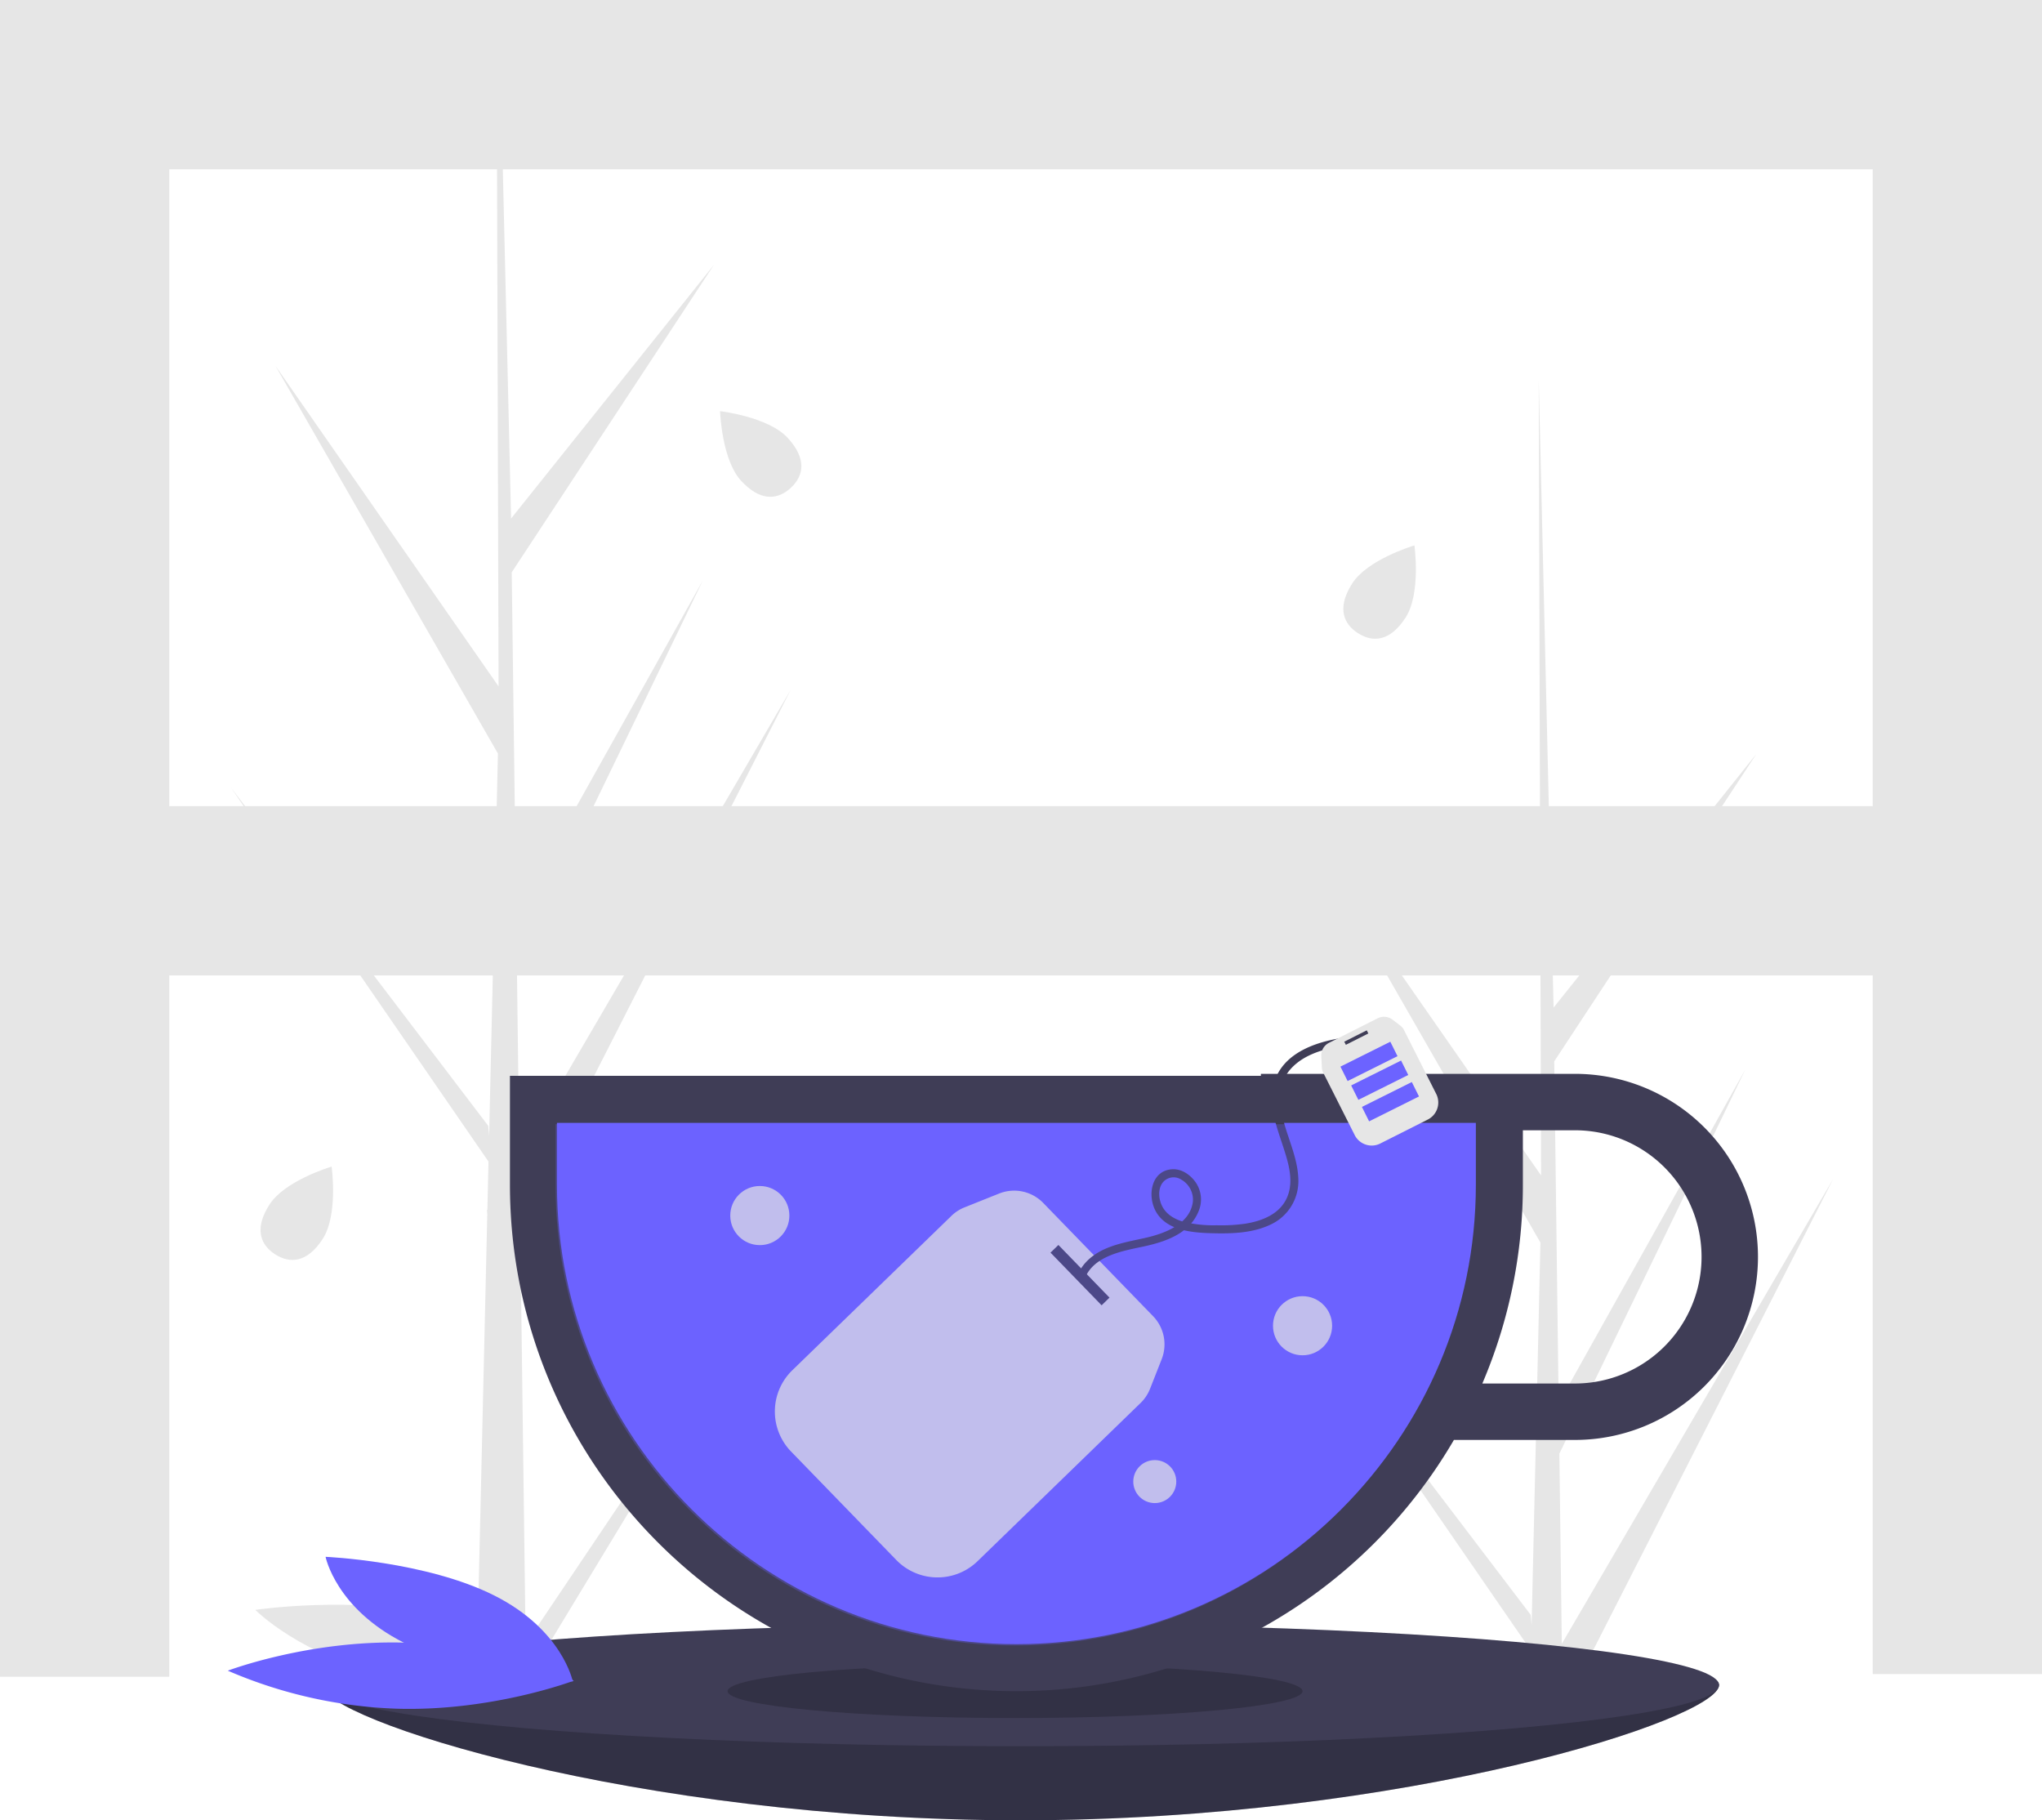 <svg id="a525f49c-389c-445f-ad2c-d5c197cff10c"
     data-name="Layer 1"
     xmlns="http://www.w3.org/2000/svg"
     width="760"
     height="677.414"
     viewBox="0 0 760 677.414"
><title>cup_of_tea</title>
  <path d="M503.2,592.893l-87.38,144.21.18,14.65q-9.585.075-18.99-.32l4.35-188.33-.12-1.45.16-.28.41-17.8-95.88-139.21L401.7,530.253l.34,3.76,3.28-142.29-82.82-144.32,83.06,119.33-.57-192.44-.18-63h.84l1.49,63,3.08,129.97,75.47-94.38-75.23,114.39,1.65,127.28,69.46-124.22-69.2,142.93.91,70.77,101.01-173.03L413.59,565.723l2.05,157.37Z"
        transform="translate(-220 -111.293)"
        fill="#e6e6e6"
  />
  <polygon points="682.29 438.71 654.64 493 585.37 629 569.47 629 569.81 614.28 486.28 493 473.93 475.07 487.57 493 569.7 600.96 570.04 604.72 572.62 493 573.32 462.43 490.5 318.11 573.56 437.44 572.69 142.65 572.69 141.67 572.72 142.64 578.22 374.97 653.69 280.59 578.46 394.98 579.73 493 580.11 522.26 596.47 493 649.57 398.04 603.59 493 580.37 540.97 581.28 611.74 650.6 493 682.29 438.71"
           fill="#e6e6e6"
  />
  <path d="M859.791,738.385c0,12.573-116.406,50.323-260,50.323s-260-37.75-260-50.323,116.406,4.793,260,4.793S859.791,725.812,859.791,738.385Z"
        transform="translate(-220 -111.293)"
        fill="#3f3d56"
  />
  <path d="M859.791,738.385c0,12.573-116.406,50.323-260,50.323s-260-37.75-260-50.323,116.406,4.793,260,4.793S859.791,725.812,859.791,738.385Z"
        transform="translate(-220 -111.293)"
        opacity="0.2"
  />
  <ellipse cx="379.791"
           cy="627.092"
           rx="260"
           ry="22.765"
           fill="#3f3d56"
  />
  <ellipse cx="377.791"
           cy="629.371"
           rx="107"
           ry="10"
           opacity="0.2"
  />
  <path d="M806.171,510.923H689.291v.74h-279.5v40.5c0,104.106,84.394,188.5,188.5,188.5h0a188.408,188.408,0,0,0,162.832-93.5h45.047a68.12,68.12,0,1,0,0-136.24Zm0,115.24H771.703a187.88,187.88,0,0,0,15.088-74V531.923h19.38a47.12,47.12,0,1,1,0,94.24Z"
        transform="translate(-220 -111.293)"
        fill="#3f3d56"
  />
  <path d="M427.291,529.163v23c0,94.29,76.71,171,171,171,94.29,0,171-76.71,171-171v-23Z"
        transform="translate(-220 -111.293)"
        fill="#6c63ff"
  />
  <path d="M553.579,691.832l-39.148-40.346a21.391,21.391,0,0,1,.456-30.248l59.21-57.451a15.071,15.071,0,0,1,4.903-3.179l12.861-5.139a15.071,15.071,0,0,1,16.409,3.5l40.881,42.133a15.071,15.071,0,0,1,3.209,16.01l-4.326,11.002a15.071,15.071,0,0,1-3.531,5.301l-60.675,58.873A21.391,21.391,0,0,1,553.579,691.832Z"
        transform="translate(-220 -111.293)"
        fill="#e6e6e6"
  />
  <rect x="608.313"
        y="583.784"
        width="27.31"
        height="4.097"
        transform="translate(389.291 -379.793) rotate(45.864)"
        fill="#3f3d56"
  />
  <path d="M623.824,586.865c3.462-8.212,13.778-9.982,21.45-11.61,8.156-1.731,17.446-4.742,20.834-13.224a11.24,11.24,0,0,0-1.095-10.726c-1.994-2.86-5.351-5.187-8.98-4.862-7.595.68-8.948,9.651-6.047,15.312,3.917,7.641,13.975,8.307,21.502,8.496,7.272.182,15.075-.097,21.72-3.382a17.838,17.838,0,0,0,10.014-16.838c-.234-7.337-3.471-14.183-5.404-21.155-1.858-6.702-2.442-14.133,2.504-19.706,4.792-5.4,12.346-7.533,19.234-8.623,1.768-.28,3.548-.47,5.333-.614,1.911-.154,1.928-3.155,0-3-12.77,1.027-29.506,5.427-31.34,20.507-.838,6.893,1.766,13.694,3.868,20.129,1.953,5.981,4.238,12.871,1.739,19.041-2.624,6.477-9.416,9.112-15.851,10.1a63.179,63.179,0,0,1-10.472.567A48.155,48.155,0,0,1,660.769,566.066c-3.387-.929-6.653-2.708-8.259-5.958-1.18-2.388-1.557-5.61-.234-8.022a5.19,5.19,0,0,1,7.326-1.83,8.583,8.583,0,0,1,4.364,8.272c-1.097,8.498-10.813,11.911-17.925,13.496-7.834,1.746-16.674,3.026-22.27,9.437a16.803,16.803,0,0,0-2.839,4.607,1.51,1.51,0,0,0,1.048,1.845,1.537,1.537,0,0,0,1.845-1.048Z"
        transform="translate(-220 -111.293)"
        fill="#3f3d56"
  />
  <circle cx="282.791"
          cy="452.371"
          r="11"
          fill="#e6e6e6"
  />
  <circle cx="484.791"
          cy="493.371"
          r="11"
          fill="#e6e6e6"
  />
  <circle cx="429.791"
          cy="551.371"
          r="8"
          fill="#e6e6e6"
  />
  <path d="M364.61,734.898c32.668,7.288,68.72,1.903,68.72,1.903s-16.913-17.2-49.581-24.488-68.72-1.903-68.72-1.903S331.942,727.61,364.61,734.898Z"
        transform="translate(-220 -111.293)"
        fill="#e6e6e6"
  />
  <path d="M367.832,747.187c35.566,1.026,65.746-10.436,65.746-10.436a173.123,173.123,0,0,0-63.051-14.152c-35.566-1.026-65.746,10.436-65.746,10.436A173.123,173.123,0,0,0,367.832,747.187Z"
        transform="translate(-220 -111.293)"
        fill="#6c63ff"
  />
  <path d="M370.358,722.641c25.408,12.81,62.827,14.411,62.827,14.411s-3.776-19.167-29.185-31.977-62.827-14.411-62.827-14.411S344.95,709.831,370.358,722.641Z"
        transform="translate(-220 -111.293)"
        fill="#6c63ff"
  />
  <polygon points="760 63 760 0 63 0 0 0 0 63 0 300 0 363 0 624 63 624 63 363 760 363 760 300 63 300 63 63 760 63"
           fill="#e6e6e6"
  />
  <rect x="697"
        y="5"
        width="63"
        height="618"
        fill="#e6e6e6"
  />
  <path d="M426.791,529.663v23c0,94.29,76.71,171,171,171,94.29,0,171-76.71,171-171v-23Z"
        transform="translate(-220 -111.293)"
        fill="#6c63ff"
        opacity="0.3"
  />
  <path d="M340.133,572.307c-5.807,9.012-12.27,9.301-17.741,5.776q-.191-.123-.376-.25-.374-.255-.726-.527c-4.665-3.604-6.37-9.384-.969-17.766,5.589-8.674,21.82-13.707,23.03-14.072l.002,0,.069-.021S345.94,563.296,340.133,572.307Z"
        transform="translate(-220 -111.293)"
        fill="#e6e6e6"
  />
  <path d="M743.133,341.132c-5.807,9.012-12.27,9.301-17.741,5.776q-.191-.123-.376-.25-.374-.255-.726-.527c-4.665-3.604-6.37-9.384-.969-17.766,5.589-8.674,21.82-13.707,23.03-14.072l.002,0,.069-.021S748.94,332.12,743.133,341.132Z"
        transform="translate(-220 -111.293)"
        fill="#e6e6e6"
  />
  <path d="M513.168,274.246c7.263,7.887,5.917,14.215,1.129,18.623q-.167.154-.336.301-.341.298-.692.57c-4.661,3.609-10.684,3.806-17.439-3.529-6.99-7.591-7.78-24.565-7.83-25.828l0-.002-.003-.072S505.906,266.36,513.168,274.246Z"
        transform="translate(-220 -111.293)"
        fill="#e6e6e6"
  />
  <path d="M751.176,528.04l-17.229,8.691a7.098,7.098,0,0,1-9.63-2.787l-11.856-23.504a4.516,4.516,0,0,1-.477-1.808l-.226-4.463a5.19,5.19,0,0,1,2.93-4.815l17.992-9.076a5.208,5.208,0,0,1,5.478.398l3.044,2.312a4.525,4.525,0,0,1,1.307,1.566l12.15,24.086A7.098,7.098,0,0,1,751.176,528.04Z"
        transform="translate(-220 -111.293)"
        fill="#e6e6e6"
  />
  <rect x="720.108"
        y="496.773"
        width="9.375"
        height="1.307"
        transform="translate(-366.359 268.444) rotate(-26.768)"
        fill="#3f3d56"
  />
  <rect x="719.133"
        y="503.293"
        width="20.748"
        height="6"
        transform="translate(-369.276 267.508) rotate(-26.507)"
        fill="#6c63ff"
  />
  <rect x="723.133"
        y="510.293"
        width="20.748"
        height="6"
        transform="translate(-371.979 270.029) rotate(-26.507)"
        fill="#6c63ff"
  />
  <rect x="727.133"
        y="518.293"
        width="20.748"
        height="6"
        transform="translate(-375.129 272.655) rotate(-26.507)"
        fill="#6c63ff"
  />
</svg>
